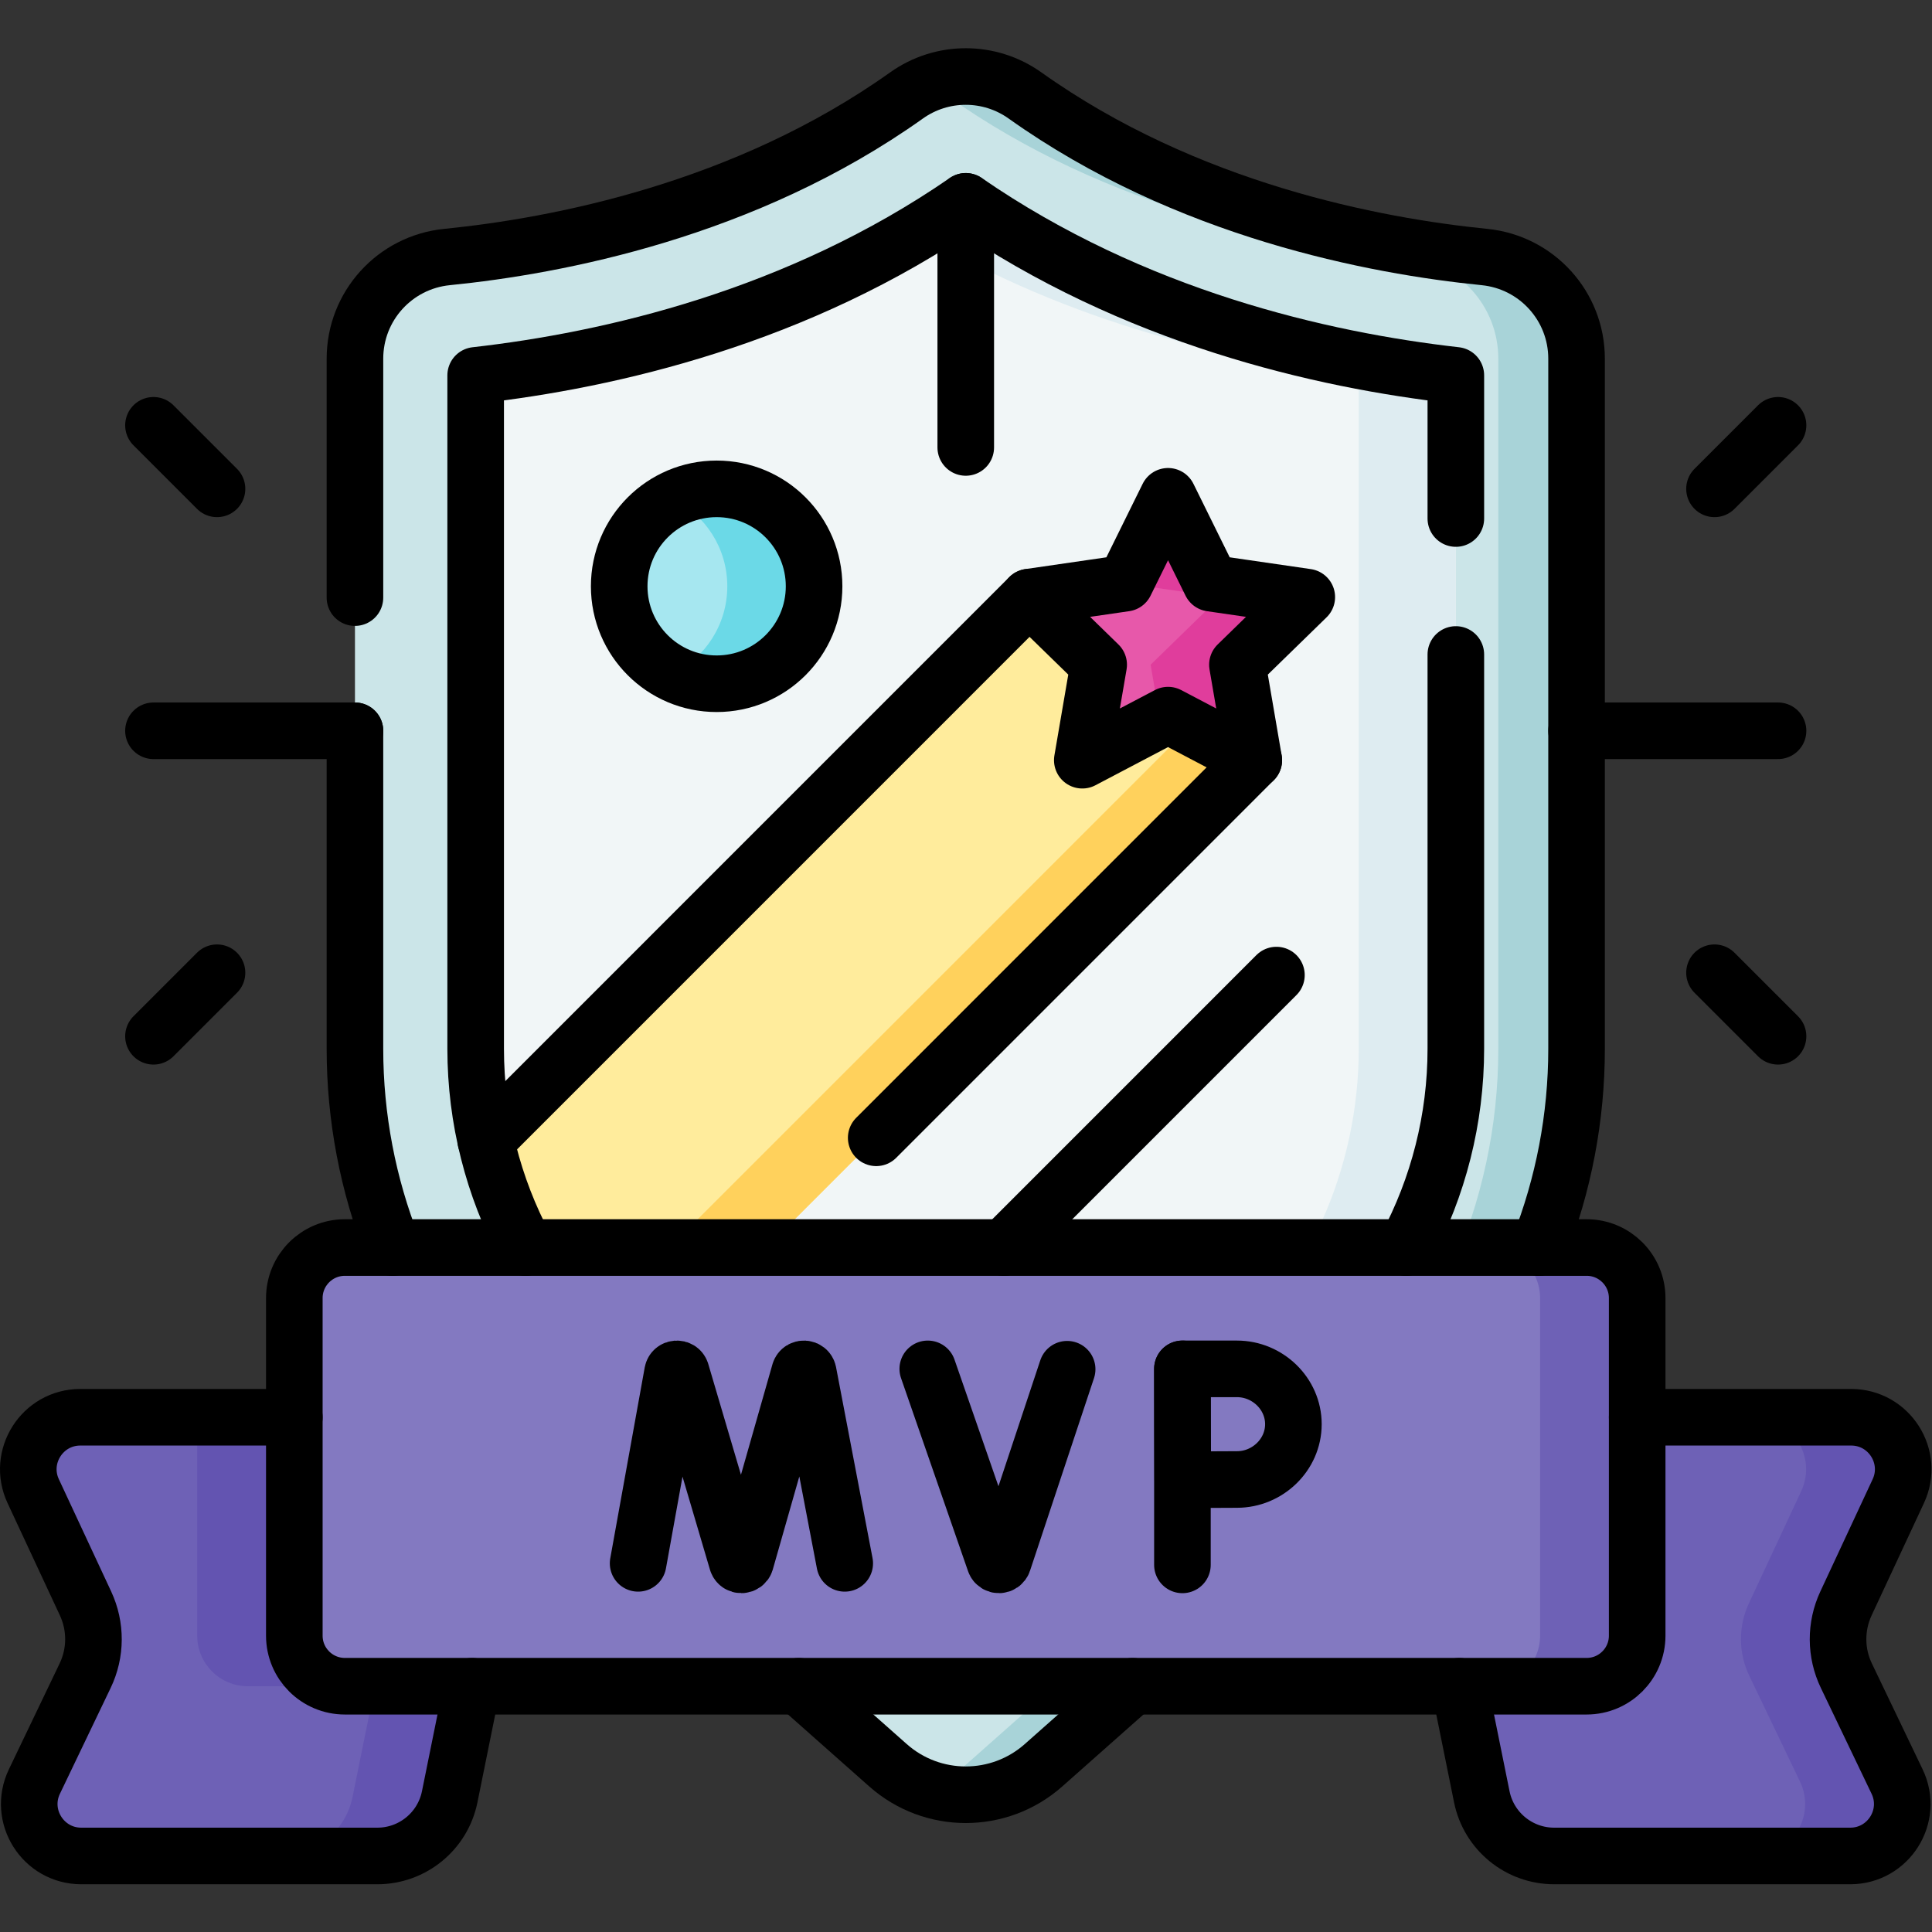 <?xml version="1.0" encoding="UTF-8" standalone="no"?>
<!-- Created with Inkscape (http://www.inkscape.org/) -->

<svg
   version="1.1"
   id="svg8139"
   xml:space="preserve"
   width="682.667"
   height="682.667"
   viewBox="0 0 682.667 682.667"
   xmlns="http://www.w3.org/2000/svg"
   xmlns:svg="http://www.w3.org/2000/svg"><rect x="0" y="0" width="682.667" height="682.667" fill="#333333" stroke="none"/><defs
     id="defs8143"><clipPath
       clipPathUnits="userSpaceOnUse"
       id="clipPath8153"><path
         d="M 0,512 H 512 V 0 H 0 Z"
         id="path8151" /></clipPath></defs><g
     id="g8145"
     transform="matrix(1.333,0,0,-1.333,0,682.667)"><g
       id="g8147"><g
         id="g8149"
         clip-path="url(#clipPath8153)"><g
           id="g8155"
           transform="translate(240.297,486.827)"><path
             d="m 0,0 c -42.808,-30.479 -92.768,-39.93 -121.811,-42.831 -13.848,-1.384 -24.394,-13.019 -24.394,-26.936 v -182.946 c 0,-41.158 17.635,-80.344 48.439,-107.64 l 92.851,-82.27 c 11.767,-10.427 29.467,-10.427 41.234,0 l 92.85,82.27 c 30.806,27.296 48.439,66.482 48.439,107.64 v 182.946 c 0,13.917 -10.546,25.552 -24.393,26.936 C 124.172,-39.93 74.211,-30.479 31.403,0 22.003,6.692 9.4,6.692 0,0"
             style="fill:#cbe5e8;fill-opacity:1;fill-rule:nonzero;stroke:none"
             id="path8157" /></g><g
           id="g8159"
           transform="translate(393.512,443.996)"><path
             d="m 0,0 c -29.043,2.901 -79.003,12.352 -121.812,42.831 -7.713,5.492 -17.583,6.469 -26.07,2.946 1.855,-0.769 3.647,-1.746 5.332,-2.946 C -99.741,12.352 -49.781,2.901 -20.738,0 -6.89,-1.384 3.656,-13.019 3.656,-26.936 v -182.946 c 0,-41.158 -17.635,-80.344 -48.439,-107.639 l -92.851,-82.271 c -3.08,-2.729 -6.568,-4.736 -10.248,-6.037 10.38,-3.668 22.299,-1.66 30.986,6.037 l 92.85,82.271 c 30.805,27.295 48.44,66.481 48.44,107.639 V -26.936 C 24.394,-13.019 13.848,-1.384 0,0"
             style="fill:#a8d3d8;fill-opacity:1;fill-rule:nonzero;stroke:none"
             id="path8161" /></g><g
           id="g8163"
           transform="translate(385.909,412.627)"><path
             d="m 0,0 v -178.511 c 0,-31.979 -13.729,-62.48 -37.66,-83.69 l -92.25,-81.731 -87.791,77.771 -4.46,3.96 c -17.75,15.73 -29.89,36.58 -34.97,59.35 -1.78,7.92 -2.69,16.08 -2.69,24.34 V 0 c 35.62,4.03 85.37,15.41 129.911,46.131 C -85.37,15.421 -35.62,4.03 0,0"
             style="fill:#f1f6f7;fill-opacity:1;fill-rule:nonzero;stroke:none"
             id="path8165" /></g><g
           id="g8167"
           transform="translate(255.999,458.758)"><path
             d="m 0,0 c -4.247,-2.93 -8.542,-5.681 -12.867,-8.269 41.032,-24.544 84.817,-34.215 117.04,-37.862 v -178.511 c 0,-31.979 -13.731,-62.48 -37.66,-83.69 L -12.87,-378.661 0,-390.062 l 92.25,81.73 c 23.931,21.21 37.66,51.711 37.66,83.69 V -46.131 C 94.29,-42.101 44.54,-30.71 0,0"
             style="fill:#deecf1;fill-opacity:1;fill-rule:nonzero;stroke:none"
             id="path8169" /></g><g
           id="g8171"
           transform="translate(332.35,310.617)"><path
             d="m 0,0 -164.142,-164.151 -4.46,3.96 c -17.75,15.73 -29.889,36.58 -34.969,59.35 l 144.06,144.07 z"
             style="fill:#ffec9c;fill-opacity:1;fill-rule:nonzero;stroke:none"
             id="path8173" /></g><g
           id="g8175"
           transform="translate(155.053,159.05)"><path
             d="m 0,0 c 2.729,-3.014 5.622,-5.9 8.695,-8.624 l 4.46,-3.96 164.142,164.151 -14.907,10.829 z"
             style="fill:#ffd15c;fill-opacity:1;fill-rule:nonzero;stroke:none"
             id="path8177" /></g><g
           id="g8179"
           transform="translate(215.796,356.716)"><path
             d="m 0,0 c 0,-14.267 -11.564,-25.831 -25.83,-25.831 -14.267,0 -25.831,11.564 -25.831,25.831 0,14.266 11.564,25.83 25.831,25.83 C -11.564,25.83 0,14.266 0,0"
             style="fill:#a6e7f0;fill-opacity:1;fill-rule:nonzero;stroke:none"
             id="path8181" /></g><g
           id="g8183"
           transform="translate(189.966,382.546)"><path
             d="m 0,0 c -4.135,0 -8.039,-0.977 -11.504,-2.703 8.491,-4.232 14.327,-12.996 14.327,-23.127 0,-10.132 -5.836,-18.897 -14.327,-23.128 3.465,-1.727 7.369,-2.703 11.504,-2.703 14.266,0 25.83,11.564 25.83,25.831 C 25.83,-11.564 14.266,0 0,0"
             style="fill:#6bd9e7;fill-opacity:1;fill-rule:nonzero;stroke:none"
             id="path8185" /></g><g
           id="g8187"
           transform="translate(309.622,322.565)"><path
             d="M 0,0 22.729,-11.95 18.389,13.36 36.777,31.285 11.365,34.978 0,58.006 -11.365,34.978 -36.778,31.285 -18.39,13.36 -22.73,-11.95 Z"
             style="fill:#e758aa;fill-opacity:1;fill-rule:nonzero;stroke:none"
             id="path8189" /></g><g
           id="g8191"
           transform="translate(346.399,353.85)"><path
             d="M 0,0 -25.412,3.692 -36.777,26.721 -48.143,3.692 -48.281,3.673 -23.006,0 l -18.39,-17.925 2.485,-14.482 2.134,1.122 22.729,-11.95 -4.341,25.31 z"
             style="fill:#e03d9c;fill-opacity:1;fill-rule:nonzero;stroke:none"
             id="path8193" /></g><g
           id="g8195"
           transform="translate(139.559,136.446)"><path
             d="m 0,0 -14.421,-71.301 -5.93,-29.3 c -1.849,-9.129 -9.87,-15.69 -19.19,-15.69 h -78.47 c -10.14,0 -16.81,10.58 -12.43,19.72 l 13.44,28.041 c 2.92,6.059 2.95,13.099 0.11,19.189 l -13.86,29.74 c -4.26,9.121 2.41,19.601 12.48,19.601 z"
             style="fill:#6e61b6;fill-opacity:1;fill-rule:nonzero;stroke:none"
             id="path8197" /></g><g
           id="g8199"
           transform="translate(139.559,136.446)"><path
             d="m 0,0 -14.421,-71.301 h -59.46 c -7.4,0 -13.4,6 -13.4,13.401 V 0 Z"
             style="fill:#6354b1;fill-opacity:1;fill-rule:nonzero;stroke:none"
             id="path8201" /></g><g
           id="g8203"
           transform="translate(113.821,136.441)"><path
             d="m 0,0 -20.355,-100.598 c -1.848,-9.128 -9.871,-15.69 -19.183,-15.69 h 25.737 c 9.313,0 17.336,6.562 19.183,15.69 L 25.737,0 Z"
             style="fill:#6354b1;fill-opacity:1;fill-rule:nonzero;stroke:none"
             id="path8205" /></g><g
           id="g8207"
           transform="translate(372.438,136.441)"><path
             d="m 0,0 20.355,-100.598 c 1.848,-9.128 9.871,-15.69 19.183,-15.69 h 78.475 c 10.143,0 16.803,10.581 12.425,19.72 l -13.441,28.04 c -2.915,6.06 -2.948,13.103 -0.109,19.196 L 130.755,-19.6 C 135.014,-10.472 128.342,0 118.274,0 Z"
             style="fill:#6e61b6;fill-opacity:1;fill-rule:nonzero;stroke:none"
             id="path8209" /></g><g
           id="g8211"
           transform="translate(489.435,67.913)"><path
             d="M 0,0 C -2.916,6.061 -2.948,13.104 -0.109,19.196 L 13.758,48.929 C 18.017,58.057 11.345,68.528 1.277,68.528 H -24.46 c 10.067,0 16.738,-10.471 12.481,-19.599 L -25.847,19.196 C -28.686,13.104 -28.653,6.061 -25.737,0 l 13.44,-28.04 c 4.379,-9.139 -2.281,-19.72 -12.426,-19.72 H 1.016 c 10.143,0 16.804,10.581 12.425,19.72 z"
             style="fill:#6354b1;fill-opacity:1;fill-rule:nonzero;stroke:none"
             id="path8213" /></g><g
           id="g8215"
           transform="translate(420.579,181.439)"><path
             d="m 0,0 h -329.161 c -7.4,0 -13.399,-5.999 -13.399,-13.399 v -89.49 c 0,-7.4 5.999,-13.399 13.399,-13.399 H 0 c 7.4,0 13.399,5.999 13.399,13.399 v 89.49 C 13.399,-5.999 7.4,0 0,0"
             style="fill:#8379c1;fill-opacity:1;fill-rule:nonzero;stroke:none"
             id="path8217" /></g><g
           id="g8219"
           transform="translate(420.579,181.439)"><path
             d="m 0,0 h -25.737 c 7.399,0 13.399,-5.999 13.399,-13.399 v -89.49 c 0,-7.4 -6,-13.399 -13.399,-13.399 H 0 c 7.4,0 13.399,5.999 13.399,13.399 v 89.49 C 13.399,-5.999 7.4,0 0,0"
             style="fill:#6e61b6;fill-opacity:1;fill-rule:nonzero;stroke:none"
             id="path8221" /></g><g
           id="g8223"
           transform="translate(309.622,322.565)"><path
             d="M 0,0 22.729,-11.95 18.389,13.36 36.777,31.285 11.365,34.978 0,58.006 -11.365,34.978 -36.778,31.285 -18.39,13.36 -22.73,-11.95 Z"
             style="fill:none;stroke:#000000;stroke-width:15;stroke-linecap:round;stroke-linejoin:round;stroke-miterlimit:10;stroke-dasharray:none;stroke-opacity:1"
             id="path8225" /></g><g
           id="g8227"
           transform="translate(332.35,310.617)"><path
             d="M 0,0 -100.089,-100.095"
             style="fill:none;stroke:#000000;stroke-width:15;stroke-linecap:round;stroke-linejoin:round;stroke-miterlimit:10;stroke-dasharray:none;stroke-opacity:1"
             id="path8229" /></g><g
           id="g8231"
           transform="translate(272.839,353.847)"><path
             d="M 0,0 -144.061,-144.07"
             style="fill:none;stroke:#000000;stroke-width:15;stroke-linecap:round;stroke-linejoin:round;stroke-miterlimit:10;stroke-dasharray:none;stroke-opacity:1"
             id="path8233" /></g><g
           id="g8235"
           transform="translate(338.35,253.656)"><path
             d="M 0,0 -72.211,-72.22"
             style="fill:none;stroke:#000000;stroke-width:15;stroke-linecap:round;stroke-linejoin:round;stroke-miterlimit:10;stroke-dasharray:none;stroke-opacity:1"
             id="path8237" /></g><g
           id="g8239"
           transform="translate(215.796,356.716)"><path
             d="m 0,0 c 0,-14.267 -11.564,-25.831 -25.83,-25.831 -14.267,0 -25.831,11.564 -25.831,25.831 0,14.266 11.564,25.83 25.831,25.83 C -11.564,25.83 0,14.266 0,0 Z"
             style="fill:none;stroke:#000000;stroke-width:15;stroke-linecap:round;stroke-linejoin:round;stroke-miterlimit:10;stroke-dasharray:none;stroke-opacity:1"
             id="path8241" /></g><g
           id="g8243"
           transform="translate(125.138,65.145)"><path
             d="m 0,0 -5.93,-29.3 c -1.849,-9.13 -9.87,-15.69 -19.19,-15.69 h -78.47 c -10.14,0 -16.81,10.58 -12.431,19.719 l 13.441,28.042 c 2.92,6.059 2.95,13.099 0.11,19.189 l -13.86,29.74 c -4.26,9.12 2.41,19.601 12.479,19.601 h 56.731"
             style="fill:none;stroke:#000000;stroke-width:15;stroke-linecap:round;stroke-linejoin:round;stroke-miterlimit:10;stroke-dasharray:none;stroke-opacity:1"
             id="path8245" /></g><g
           id="g8247"
           transform="translate(433.979,136.446)"><path
             d="m 0,0 h 56.73 c 10.071,0 16.741,-10.48 12.481,-19.601 l -13.86,-29.74 c -2.84,-6.09 -2.811,-13.13 0.109,-19.189 L 68.9,-96.571 c 4.38,-9.14 -2.29,-19.72 -12.429,-19.72 H -22 c -9.32,0 -17.34,6.561 -19.19,15.69 l -5.93,29.3"
             style="fill:none;stroke:#000000;stroke-width:15;stroke-linecap:round;stroke-linejoin:round;stroke-miterlimit:10;stroke-dasharray:none;stroke-opacity:1"
             id="path8249" /></g><g
           id="g8251"
           transform="translate(420.579,181.439)"><path
             d="m 0,0 h -329.161 c -7.4,0 -13.399,-5.999 -13.399,-13.399 v -89.49 c 0,-7.4 5.999,-13.399 13.399,-13.399 H 0 c 7.4,0 13.399,5.999 13.399,13.399 v 89.49 C 13.399,-5.999 7.4,0 0,0 Z"
             style="fill:none;stroke:#000000;stroke-width:15;stroke-linecap:round;stroke-linejoin:round;stroke-miterlimit:10;stroke-dasharray:none;stroke-opacity:1"
             id="path8253" /></g><g
           id="g8255"
           transform="translate(94.088,353.716)"><path
             d="m 0,0 v 63.342 c 0,13.92 10.55,25.55 24.4,26.939 29.04,2.901 79,12.351 121.811,42.831 9.399,6.69 22,6.69 31.4,0 42.81,-30.48 92.771,-39.93 121.811,-42.831 13.849,-1.389 24.399,-13.019 24.399,-26.939 V -119.6 c 0,-18.24 -3.46,-36.089 -10,-52.679"
             style="fill:none;stroke:#000000;stroke-width:15;stroke-linecap:round;stroke-linejoin:round;stroke-miterlimit:10;stroke-dasharray:none;stroke-opacity:1"
             id="path8257" /></g><g
           id="g8259"
           transform="translate(104.088,181.436)"><path
             d="m 0,0 c -6.54,16.59 -10,34.439 -10,52.68 v 84.296"
             style="fill:none;stroke:#000000;stroke-width:15;stroke-linecap:round;stroke-linejoin:round;stroke-miterlimit:10;stroke-dasharray:none;stroke-opacity:1"
             id="path8261" /></g><g
           id="g8263"
           transform="translate(211.748,65.145)"><path
             d="m 0,0 23.631,-20.94 c 11.769,-10.43 29.47,-10.43 41.24,0 L 88.501,0"
             style="fill:none;stroke:#000000;stroke-width:15;stroke-linecap:round;stroke-linejoin:round;stroke-miterlimit:10;stroke-dasharray:none;stroke-opacity:1"
             id="path8265" /></g><g
           id="g8267"
           transform="translate(385.909,338.641)"><path
             d="m 0,0 v -104.524 c 0,-18.571 -4.63,-36.64 -13.21,-52.68"
             style="fill:none;stroke:#000000;stroke-width:15;stroke-linecap:round;stroke-linejoin:round;stroke-miterlimit:10;stroke-dasharray:none;stroke-opacity:1"
             id="path8269" /></g><g
           id="g8271"
           transform="translate(139.298,181.436)"><path
             d="m 0,0 c -8.58,16.04 -13.21,34.109 -13.21,52.68 v 178.51 c 35.62,4.031 85.371,15.411 129.911,46.131 44.54,-30.71 94.29,-42.1 129.91,-46.131 v -37.946"
             style="fill:none;stroke:#000000;stroke-width:15;stroke-linecap:round;stroke-linejoin:round;stroke-miterlimit:10;stroke-dasharray:none;stroke-opacity:1"
             id="path8273" /></g><g
           id="g8275"
           transform="translate(40.681,318.412)"><path
             d="M 0,0 H 53.411"
             style="fill:none;stroke:#000000;stroke-width:15;stroke-linecap:round;stroke-linejoin:round;stroke-miterlimit:10;stroke-dasharray:none;stroke-opacity:1"
             id="path8277" /></g><g
           id="g8279"
           transform="translate(40.681,399.389)"><path
             d="M 0,0 16.843,-16.843"
             style="fill:none;stroke:#000000;stroke-width:15;stroke-linecap:round;stroke-linejoin:round;stroke-miterlimit:10;stroke-dasharray:none;stroke-opacity:1"
             id="path8281" /></g><g
           id="g8283"
           transform="translate(40.681,237.435)"><path
             d="M 0,0 16.843,16.843"
             style="fill:none;stroke:#000000;stroke-width:15;stroke-linecap:round;stroke-linejoin:round;stroke-miterlimit:10;stroke-dasharray:none;stroke-opacity:1"
             id="path8285" /></g><g
           id="g8287"
           transform="translate(471.317,318.412)"><path
             d="M 0,0 H -53.412"
             style="fill:none;stroke:#000000;stroke-width:15;stroke-linecap:round;stroke-linejoin:round;stroke-miterlimit:10;stroke-dasharray:none;stroke-opacity:1"
             id="path8289" /></g><g
           id="g8291"
           transform="translate(471.317,399.389)"><path
             d="M 0,0 -16.843,-16.843"
             style="fill:none;stroke:#000000;stroke-width:15;stroke-linecap:round;stroke-linejoin:round;stroke-miterlimit:10;stroke-dasharray:none;stroke-opacity:1"
             id="path8293" /></g><g
           id="g8295"
           transform="translate(471.317,237.435)"><path
             d="M 0,0 -16.843,16.843"
             style="fill:none;stroke:#000000;stroke-width:15;stroke-linecap:round;stroke-linejoin:round;stroke-miterlimit:10;stroke-dasharray:none;stroke-opacity:1"
             id="path8297" /></g><g
           id="g8299"
           transform="translate(255.999,458.755)"><path
             d="M 0,0 V -65.234"
             style="fill:none;stroke:#000000;stroke-width:15;stroke-linecap:round;stroke-linejoin:round;stroke-miterlimit:10;stroke-dasharray:none;stroke-opacity:1"
             id="path8301" /></g><g
           id="g8303"
           transform="translate(169.148,97.721)"><path
             d="m 0,0 9.133,50.599 c 0.227,1.184 1.881,1.295 2.264,0.151 L 26.254,0.395 c 0.36,-1.074 1.88,-1.066 2.229,0.01 l 14.349,50.336 c 0.373,1.148 2.026,1.055 2.267,-0.128 L 54.771,0"
             style="fill:none;stroke:#000000;stroke-width:15;stroke-linecap:round;stroke-linejoin:round;stroke-miterlimit:10;stroke-dasharray:none;stroke-opacity:1"
             id="path8305" /></g><g
           id="g8307"
           transform="translate(245.93,149.273)"><path
             d="m 0,0 17.765,-51.179 c 0.372,-1.048 1.857,-1.037 2.215,0.016 l 16.965,51.068"
             style="fill:none;stroke:#000000;stroke-width:15;stroke-linecap:round;stroke-linejoin:round;stroke-miterlimit:10;stroke-dasharray:none;stroke-opacity:1"
             id="path8309" /></g><g
           id="g8311"
           transform="translate(313.432,149.273)"><path
             d="M 0,0 V -51.959"
             style="fill:none;stroke:#000000;stroke-width:15;stroke-linecap:round;stroke-linejoin:round;stroke-miterlimit:10;stroke-dasharray:none;stroke-opacity:1"
             id="path8313" /></g><g
           id="g8315"
           transform="translate(342.849,134.611)"><path
             d="m 0,0 c 0,-8.099 -6.852,-14.663 -14.949,-14.663 -4.017,0 -14.367,-0.065 -14.367,-0.065 0,0 -0.065,10.646 -0.065,14.728 0,3.353 -0.036,14.662 -0.036,14.662 h 14.468 C -6.852,14.662 0,8.098 0,0 Z"
             style="fill:none;stroke:#000000;stroke-width:15;stroke-linecap:round;stroke-linejoin:round;stroke-miterlimit:10;stroke-dasharray:none;stroke-opacity:1"
             id="path8317" /></g></g></g></g></svg>
